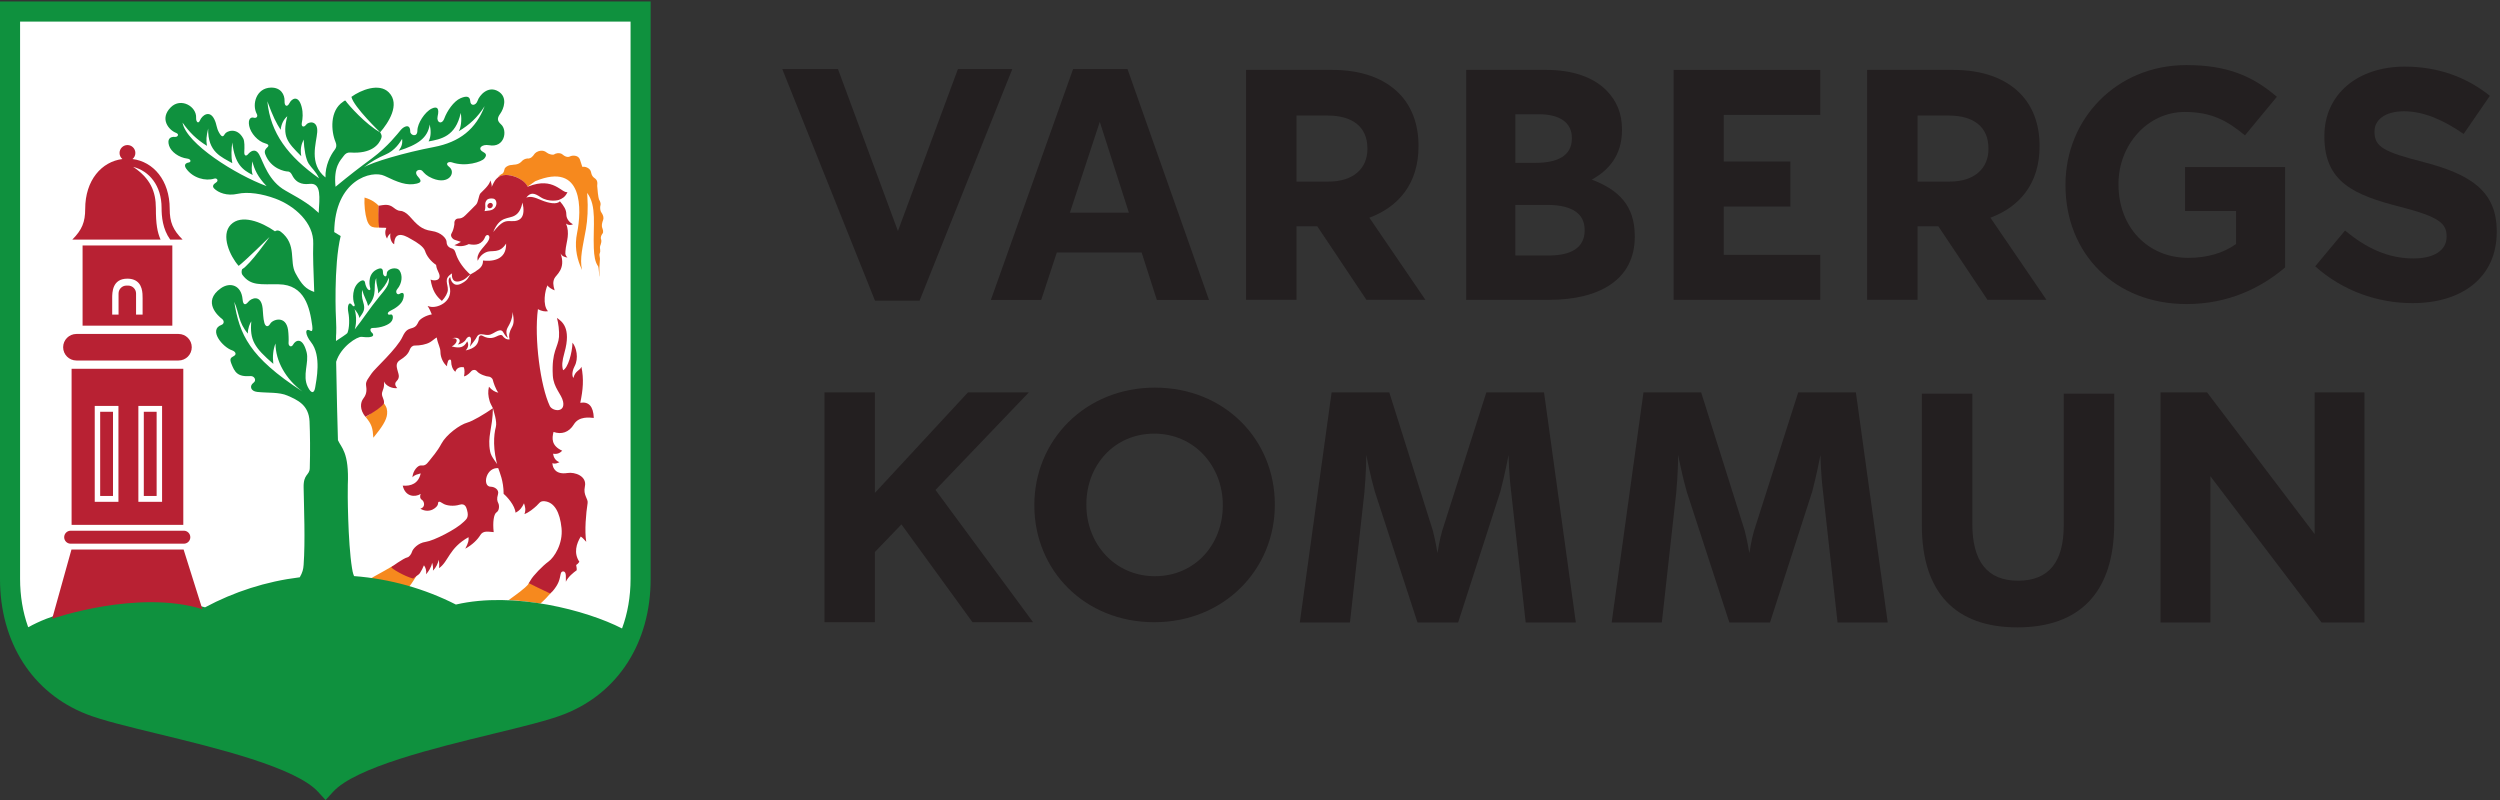<?xml version="1.0" encoding="UTF-8" standalone="no"?><!DOCTYPE svg PUBLIC "-//W3C//DTD SVG 1.1//EN" "http://www.w3.org/Graphics/SVG/1.1/DTD/svg11.dtd"><svg width="100%" height="100%" viewBox="0 0 400 128" version="1.1" xmlns="http://www.w3.org/2000/svg" xmlns:xlink="http://www.w3.org/1999/xlink" xml:space="preserve" xmlns:serif="http://www.serif.com/" style="fill-rule:evenodd;clip-rule:evenodd;stroke-linejoin:round;stroke-miterlimit:2;"><rect x="0" y="0" width="400" height="128" fill="#333333" stroke="none"/><g><path d="M2.53,96.615l-0,5.51l51.935,-0l0,-5.51l4.953,-0l0,5.085l42.313,0l0,-5.085l0.867,-0l0,-94.196l-101.05,0l-0,94.196l0.982,-0Z" style="fill:#fff;"/><path d="M252.134,99.596l-8.025,-0l-2.308,-20.772c-0.368,-2.891 -0.421,-5.73 -0.421,-6.047c-0.104,0.525 -0.628,3.208 -1.31,5.837l-6.766,20.982l-6.505,-0l-6.819,-20.929c-0.734,-2.577 -1.258,-5.258 -1.364,-5.89c-0,0.317 -0.053,3.208 -0.315,6.047l-2.308,20.772l-8.024,-0l5.087,-36.808l9.233,-0l6.975,22.138c0.367,1.418 0.682,3.258 0.735,3.575c0.052,-0.265 0.314,-2.103 0.734,-3.523l7.081,-22.19l9.232,-0l5.088,36.808Z" style="fill:#231f20;fill-rule:nonzero;"/><path d="M302.034,99.596l-8.027,-0l-2.308,-20.772c-0.366,-2.891 -0.418,-5.73 -0.418,-6.047c-0.105,0.525 -0.63,3.208 -1.313,5.837l-6.766,20.982l-6.503,-0l-6.819,-20.929c-0.734,-2.577 -1.26,-5.258 -1.364,-5.89c-0,0.317 -0.052,3.208 -0.316,6.047l-2.307,20.772l-8.026,-0l5.088,-36.808l9.233,-0l6.974,22.138c0.369,1.418 0.683,3.258 0.735,3.575c0.054,-0.265 0.316,-2.103 0.735,-3.523l7.082,-22.19l9.23,-0l5.09,36.808Z" style="fill:#231f20;fill-rule:nonzero;"/><path d="M307.494,84.025l-0,-21.034l8.078,0l-0,20.825c-0,5.994 2.382,9.097 7.311,9.097c4.931,0 7.313,-2.998 7.313,-8.835l0,-21.087l8.077,0l-0,20.772c-0,11.148 -5.632,16.617 -15.494,16.617c-9.862,0 -15.285,-5.522 -15.285,-16.355Z" style="fill:#231f20;fill-rule:nonzero;"/><path d="M345.688,62.787l7.448,-0l17.207,22.664l-0,-22.664l7.972,-0l-0,36.808l-6.873,-0l-17.78,-23.399l-0,23.399l-7.974,-0l-0,-36.808Z" style="fill:#231f20;fill-rule:nonzero;"/><path d="M131.919,62.787l8.067,-0l0,16.073l14.882,-16.073l9.743,-0l-14.932,15.603l15.615,21.166l-9.693,-0l-11.37,-15.653l-4.245,4.412l0,11.241l-8.067,-0l-0,-36.769Z" style="fill:#231f20;fill-rule:nonzero;"/><path d="M165.495,80.891l-0,-0.101c-0,-10.318 8.119,-18.77 19.291,-18.77c11.172,-0 19.186,8.345 19.186,18.665l0,0.105c0,10.318 -8.119,18.764 -19.291,18.764c-11.172,0 -19.186,-8.345 -19.186,-18.663Zm30.153,-0l-0,-0.101c-0,-6.224 -4.553,-11.408 -10.967,-11.408c-6.413,-0 -10.862,5.079 -10.862,11.303l0,0.105c0,6.218 4.553,11.402 10.967,11.402c6.413,-0 10.862,-5.079 10.862,-11.301Z" style="fill:#231f20;fill-rule:nonzero;"/><path d="M234.591,11.183l12.816,0c4.195,0 7.498,1.157 9.597,3.258c1.676,1.682 2.515,3.731 2.515,6.254l-0,0.105c-0,4.154 -2.201,6.466 -4.824,7.938c4.248,1.629 6.869,4.099 6.869,9.041l-0,0.104c-0,6.729 -5.452,10.092 -13.736,10.092l-13.237,-0l0,-36.792Zm11.087,14.874c3.564,-0 5.82,-1.156 5.82,-3.889l0,-0.106c0,-2.417 -1.888,-3.783 -5.295,-3.783l-3.746,-0l-0,7.778l3.221,-0Zm2.15,14.822c3.564,0 5.716,-1.262 5.716,-3.994l-0,-0.105c-0,-2.472 -1.837,-3.994 -5.979,-3.994l-5.108,-0l-0,8.093l5.371,0Z" style="fill:#231f20;fill-rule:nonzero;"/><path d="M370.432,42.613l4.771,-5.728c3.305,2.732 6.765,4.466 10.958,4.466c3.304,-0 5.295,-1.312 5.295,-3.467l-0,-0.104c-0,-2.051 -1.258,-3.103 -7.392,-4.681c-7.392,-1.89 -12.163,-3.941 -12.163,-11.245l0,-0.106c0,-6.676 5.347,-11.09 12.845,-11.09c5.348,-0 9.909,1.68 13.632,4.676l-4.195,6.099c-3.252,-2.26 -6.448,-3.629 -9.541,-3.629c-3.095,0 -4.72,1.42 -4.72,3.207l0,0.106c0,2.417 1.574,3.207 7.919,4.834c7.444,1.945 11.638,4.625 11.638,11.039l-0,0.104c-0,7.306 -5.559,11.407 -13.475,11.407c-5.557,-0 -11.169,-1.944 -15.572,-5.888Z" style="fill:#231f20;fill-rule:nonzero;"/><path d="M125.162,11.052l8.913,-0l9.594,25.912l9.597,-25.912l8.702,-0l-14.838,37.055l-7.129,-0l-14.839,-37.055Z" style="fill:#231f20;fill-rule:nonzero;"/><path d="M199.368,11.182l13.754,0c4.667,0 8.284,1.314 10.697,3.731c2.043,2.05 3.144,4.942 3.144,8.411l-0,0.104c-0,5.939 -3.197,9.672 -7.864,11.405l8.966,13.14l-9.438,0l-7.865,-11.771l-3.32,0l0,11.771l-8.074,0l0,-36.791Zm13.23,17.87c3.933,-0 6.187,-2.102 6.187,-5.202l-0,-0.107c-0,-3.469 -2.413,-5.255 -6.345,-5.255l-4.998,0l0,10.564l5.156,-0Z" style="fill:#231f20;fill-rule:nonzero;"/><path d="M298.738,11.182l13.753,0c4.667,0 8.284,1.314 10.697,3.731c2.043,2.05 3.144,4.942 3.144,8.411l-0,0.104c-0,5.939 -3.197,9.672 -7.864,11.405l8.966,13.14l-9.437,0l-7.866,-11.771l-3.32,0l0,11.771l-8.073,0l0,-36.791Zm13.229,17.87c3.933,-0 6.187,-2.102 6.187,-5.202l0,-0.107c0,-3.469 -2.413,-5.255 -6.345,-5.255l-4.998,0l0,10.564l5.156,-0Z" style="fill:#231f20;fill-rule:nonzero;"/><path d="M171.693,11.052l8.711,-0l13.035,36.934l-8.348,-0l-2.432,-7.595l-13.566,0l-2.498,7.595l-8.055,-0l13.153,-36.934Zm-0.509,22.977l9.437,-0l-4.655,-14.534l-4.782,14.534Z" style="fill:#231f20;fill-rule:nonzero;"/><path d="M267.776,11.183l23.465,0l0,7.2l-15.444,-0l0,7.463l10.663,-0l-0,7.201l-10.663,0l0,7.726l15.444,0l0,7.202l-23.465,-0l0,-36.792Z" style="fill:#231f20;fill-rule:nonzero;"/><path d="M330.477,29.638l-0,-0.103c-0,-10.511 8.168,-19.121 19.335,-19.121c6.64,0 10.644,1.792 14.486,5.069l-5.108,6.18c-2.845,-2.376 -5.376,-3.749 -9.64,-3.749c-5.903,-0 -10.592,5.231 -10.592,11.513l-0,0.108c-0,6.759 4.638,11.722 11.17,11.722c2.953,-0 5.587,-0.738 7.642,-2.218l0,-5.282l-8.168,0l-0,-7.023l16.018,0l0,16.055c-3.795,3.22 -9.013,5.861 -15.757,5.861c-11.485,0 -19.386,-8.08 -19.386,-19.012Z" style="fill:#231f20;fill-rule:nonzero;"/><path d="M59.309,36.172c0.331,0.246 0.872,0.258 1.364,0.236c0,-1.249 -0.15,-2.448 -0.088,-3.5c-0.435,-0.435 -1.031,-0.944 -2.259,-1.304c-0.074,1.108 0.073,2.588 0.368,3.548c0.163,0.532 0.369,0.838 0.615,1.02Z" style="fill:#f6891e;fill-rule:nonzero;"/><path d="M96.501,35.172c0.134,-0.357 -0.017,-0.742 -0.169,-0.998c-0.037,-0.063 -0.073,-0.125 -0.107,-0.17c-0.12,-0.154 -0.199,-0.458 -0.199,-0.759c-0.004,-0.125 0.009,-0.253 0.043,-0.368c0.071,-0.254 0,-0.497 -0.091,-0.7c-0.051,-0.105 -0.101,-0.202 -0.142,-0.28c-0.097,-0.196 -0.279,-1.745 -0.283,-2.128c0,-0.054 0,-0.11 0.007,-0.17c0.04,-0.356 0.017,-0.621 -0.159,-0.847c-0.07,-0.094 -0.158,-0.177 -0.283,-0.261c-0.245,-0.166 -0.387,-0.385 -0.479,-0.649c-0.03,-0.091 -0.056,-0.192 -0.073,-0.294c-0.051,-0.269 -0.216,-0.474 -0.422,-0.618c-0.269,-0.192 -0.617,-0.274 -0.867,-0.243c-0.035,0.004 -0.075,0.001 -0.112,0.003c-0.115,-0.389 -0.238,-0.777 -0.378,-1.159c-0.122,-0.335 -0.367,-0.505 -0.633,-0.578c-0.375,-0.107 -0.787,-0.024 -0.958,0.073c-0.189,0.112 -0.452,0.112 -0.728,-0.007c-0.145,-0.06 -0.297,-0.156 -0.442,-0.286c-0.236,-0.212 -0.563,-0.25 -0.842,-0.216c-0.216,0.027 -0.409,0.101 -0.497,0.172c-0.161,0.132 -0.617,0.037 -0.933,-0.109c-0.095,-0.044 -0.183,-0.091 -0.243,-0.142c-0.472,-0.398 -0.994,-0.38 -1.392,-0.23c-0.223,0.084 -0.404,0.208 -0.52,0.324c-0.04,0.04 -0.073,0.08 -0.096,0.116c-0.123,0.199 -0.317,0.423 -0.519,0.568c-0.055,0.039 -0.329,0.158 -0.402,0.145c-0.258,-0.036 -0.696,0.066 -0.974,0.317c-0.039,0.035 -0.282,0.285 -0.381,0.357c-0.233,0.168 -0.514,0.263 -0.779,0.293c-0.163,0.018 -0.333,0.016 -0.513,0.061c-0.484,-0.008 -0.889,0.226 -1.083,0.44c-0.065,0.072 -0.107,0.143 -0.118,0.201c-0.031,0.154 -0.068,0.283 -0.109,0.395c-0.059,0.156 -0.129,0.275 -0.224,0.345c-0.008,0.002 -0.371,0.197 -0.529,0.358c-0.071,0.072 -0.194,0.256 -0.194,0.256c0.655,-0.42 1.58,-0.473 2.556,-0.169c1.013,0.315 1.783,0.953 2.188,1.646l1.202,-0.864c7.781,-3.241 7.442,4.659 6.706,8.286c-0.414,2.033 -0.09,3.729 0.483,5.199c0.096,0.245 0.198,0.486 0.311,0.72c-0.419,-1.889 0.128,-3.721 0.628,-6.591c0.241,-1.386 0.362,-3.276 0.216,-5.33c-0.01,-0.142 -0.018,-0.282 -0.031,-0.426c1.589,2.104 0.93,5.239 1.07,8.839c0.048,1.221 0.186,2.226 0.706,2.941c0.071,0.097 0.148,1.545 0.234,1.631c-0.097,-1.078 -0.029,-1.946 0.025,-2.588c0.006,-0.079 0.013,-0.157 0.017,-0.226c0.006,-0.093 -0.011,-0.204 -0.035,-0.32c-0.033,-0.197 -0.077,-0.41 -0.007,-0.582c0.099,-0.249 0.108,-0.407 0.072,-0.678c-0.004,-0.032 -0.01,-0.063 -0.017,-0.097c-0.03,-0.192 -0.007,-0.327 0.027,-0.436c0.026,-0.088 0.06,-0.159 0.084,-0.232c0.058,-0.165 0.168,-0.555 0.058,-0.829c-0.031,-0.08 -0.045,-0.162 -0.045,-0.244c0.004,-0.179 0.071,-0.366 0.186,-0.541c0.023,-0.037 0.049,-0.07 0.077,-0.104c0.223,-0.278 0.058,-0.666 -0.054,-0.999c-0.023,-0.062 -0.03,-0.13 -0.037,-0.202c-0.024,-0.205 0.02,-0.441 0.091,-0.685c0.034,-0.112 0.072,-0.219 0.112,-0.331Z" style="fill:#f6891e;fill-rule:nonzero;"/><path d="M61.939,66.236c0.052,-0.6 -0.045,-1.096 -0.496,-1.681c0.011,-0.086 -2.859,2.275 -2.966,2.128c0.037,0.049 -0,-0 0.041,0.05c0.004,0.006 0.009,0.013 0.013,0.016c0.951,1.158 1.103,1.719 1.204,3.286c1.339,-1.631 2.116,-2.778 2.204,-3.799Z" style="fill:#f6891e;fill-rule:nonzero;"/><path d="M59.284,92.562c0.533,0.117 1.234,0.314 1.755,0.459c0.095,0.03 0.191,0.057 0.283,0.083c1.231,0.366 2.457,0.748 3.693,1.24c0.566,-0.5 1.067,-1.326 1.597,-2.165c-1.457,-0.15 -2.633,-0.757 -3.709,-1.659c-0.003,0.016 -2.341,1.354 -3.619,2.042Z" style="fill:#f6891e;fill-rule:nonzero;"/><path d="M84.477,93.535c-0.584,0.68 -1.964,1.659 -3.132,2.504c0.556,0.01 1.152,0.036 1.701,0.081l-0.003,0.005c1.134,0.101 2.252,0.28 3.427,0.442c0.67,-0.597 1.274,-1.229 1.729,-1.773c-1.182,-0.387 -3.548,-1.546 -3.56,-1.553l-0.162,0.294Z" style="fill:#f6891e;fill-rule:nonzero;"/><path d="M43.73,58.218c-0.14,-1.157 -0.033,-2.313 0.351,-3.263c-0,2.773 1.609,5.685 4.307,7.683c-8.553,-5.533 -10.069,-9.158 -10.91,-14.349c0.802,1.789 0.633,3.263 2.174,5.086c-0,-0.841 0.316,-1.614 0.559,-1.965c-0.28,3.018 0.509,4.213 3.519,6.808Zm-10.422,-37.66c-0.099,3.818 2.174,4.561 3.858,5.553c-0.199,-1.041 -0.149,-2.279 -0,-3.321c0.395,3.423 1.583,4.366 3.264,5.207c-0.248,-0.795 -0.148,-1.438 -0.049,-2.183c0.296,1.289 0.89,2.529 2.275,3.967c-4.947,-1.834 -12.861,-6.792 -13.453,-10.165c1.088,1.536 2.225,2.678 3.908,3.721c-0.149,-0.895 -0.099,-1.54 0.197,-2.779Zm14.894,4.435c-0.187,-1.143 0,-1.866 0.38,-2.663c0.08,1.597 0.343,3.121 0.801,3.844c0.455,0.722 1.138,1.217 1.668,2.358c-4.934,-3.5 -7.783,-7.193 -8.277,-12.332c0.951,2.588 1.404,3.426 2.127,4.568c0.115,-1.027 0.571,-1.75 1.064,-2.169c-0.838,3.276 -0.04,4.111 2.237,6.394Zm8.695,-5.634c0.007,0.01 0.014,0.022 0.02,0.032c-0.005,-0 -0.011,-0.001 -0.016,-0.001c-0.001,-0.01 -0.002,-0.021 -0.004,-0.031Zm-1.566,-2.284c0.001,-0.001 0.001,-0.002 0.002,-0.003c0.001,0.001 0.001,0.002 0.002,0.004c-0.001,-0 -0.003,-0.001 -0.004,-0.001Zm13.427,2.843c0.177,0.904 0.268,1.807 -0.184,2.711c1.94,-0.362 4.331,-0.769 5.14,-4.563c0.225,1.173 0,2.442 -0.316,2.935c1.714,-1.039 2.977,-2.167 4.147,-4.021c-1.396,3.661 -3.971,5.762 -8.159,6.551c-4.553,0.861 -9.961,2.441 -11.178,3.255c0.993,-0.814 2.322,-1.571 3.427,-2.035c1.622,-0.675 2.389,-2.031 2.703,-2.528c0.089,0.813 -0.092,1.266 -0.543,1.897c3.024,-0.948 4.645,-2.033 4.963,-4.202Zm-10.656,28.382c-0.247,-0.78 -0.237,-1.422 -0.129,-1.922c0.261,1.185 0.707,1.603 0.916,2.579c1.656,-1.816 0.712,-3.264 1.313,-4.448c-0.026,1.21 0.37,1.658 0.289,2.447c0.841,-0.918 1.287,-1.421 1.732,-2.527c0.107,1.106 -0.432,1.7 -1.548,3.055c-1.496,1.814 -2.754,3.789 -3.91,5.21c0.367,-1.158 0.183,-2.71 -0.052,-3.237c0.366,0.448 0.707,0.869 0.786,1.421c0.603,-0.921 1.024,-1.262 0.603,-2.578Zm42.789,44.317c-0,2.866 -0.474,5.535 -1.364,7.936c-5.662,-2.91 -17.299,-5.983 -26.581,-3.826c-4.961,-2.517 -10.465,-4.108 -16.292,-4.552l-0.007,0c-0.212,-0.513 -0.276,-0.977 -0.325,-1.282c-0.672,-4.154 -0.718,-12.301 -0.672,-13.3c0.237,-5.263 -1.068,-5.977 -1.579,-7.166c-0.053,-1.712 -0.221,-8.051 -0.287,-12.538c0.743,-2.426 3.392,-4.084 4.091,-3.994c2.144,0.278 1.991,-0.393 1.602,-0.695c-0.22,-0.171 -0.395,-0.727 0.182,-0.726c1.238,0.002 2.685,-0.485 3.047,-1.15c0.285,-0.523 0.151,-1.119 -0.24,-0.999c-0.472,0.146 -0.633,-0.3 -0,-0.604c0.77,-0.367 1.81,-1.028 2.051,-1.906c0.312,-1.133 -0.221,-1.033 -0.543,-0.817c-0.452,0.303 -0.784,-0.302 -0.423,-0.727c0.825,-0.965 0.875,-2.237 0.392,-2.964c-0.483,-0.727 -2.053,-0.304 -2.053,0.453c0,0.826 -0.601,0.362 -0.601,-0.031c0,-0.608 -0.123,-0.966 -0.816,-0.696c-1.561,0.613 -1.45,2.301 -1.237,3.086c0.087,0.328 -0.181,0.393 -0.393,0.152c-0.212,-0.241 -0.387,-0.721 -0.423,-0.998c-0.06,-0.484 -0.423,-0.484 -0.726,-0.303c-1.465,0.88 -1.266,3.026 -1.025,3.571c0.241,0.545 -0.12,0.545 -0.271,0.332c-0.586,-0.823 -0.875,0.092 -0.663,1.119c0.209,1.031 0.173,2.558 -0.154,3.296c-0.048,0.109 -1.173,0.849 -1.823,1.273c0.003,-0.649 0.015,-1.103 0.039,-1.274l-0,0.001c0.024,-0.089 0.014,-1.528 -0.029,-2.111c-0.02,0.009 -0.418,-8.636 0.741,-13.413l-1.032,-0.633c0.084,-8.357 6.006,-9.977 8.059,-8.986c2.12,1.017 3.55,1.617 5.172,1.224c1.144,-0.276 0.276,-0.909 0.039,-1.266c-0.566,-0.849 0.476,-1.149 0.83,-0.751c0.354,0.394 0.673,0.793 1.62,1.189c2.678,1.117 3.828,-0.993 2.645,-1.864c-0.652,-0.481 -0.16,-0.87 0.434,-0.71c2.252,0.79 4.778,-0.083 5.212,-0.595c0.492,-0.581 0.235,-0.832 -0.194,-1.068c-0.999,-0.546 -0.154,-1.277 0.948,-1.071c2.525,0.477 2.997,-2.377 1.932,-3.327c-0.667,-0.594 -0.632,-1.027 -0.119,-1.739c0.514,-0.715 1.264,-2.614 -0.353,-3.565c-1.621,-0.951 -3.005,0.672 -3.28,1.504c-0.275,0.831 -1.135,0.91 -1.183,0.08c-0.041,-0.674 -0.438,-0.948 -1.541,-0.475c-1.107,0.475 -2.171,2.058 -2.606,3.246c-0.395,1.079 -1.304,0.635 -1.067,-0.355c0.292,-1.224 -0.04,-1.665 -0.949,-1.227c-1.104,0.527 -2.291,2.375 -2.291,3.523c-0,1.146 -1.145,0.752 -1.145,0.158c0,-1.351 -1.026,-0.833 -1.499,-0.278c-0.474,0.554 -2.055,2.652 -4.622,4.556c-2.228,1.649 -3.422,2.566 -5.83,4.545c-0.344,-3.232 0.789,-4.222 1.314,-4.945c0.254,-0.348 0.561,-0.56 1.02,-0.533c3.437,0.249 4.653,-1.29 5.002,-2.338c0.097,-0.295 0.031,-0.524 -0.199,-0.891c1.285,-1.483 3.29,-4.485 1.382,-6.395c-1.553,-1.555 -4.467,-0.377 -5.981,0.721c0.36,1.6 4.598,5.672 4.599,5.674c-2.269,-1.229 -5.103,-4.399 -5.549,-5.073c-0.187,-0.013 -0.207,0.065 -0.403,0.196c-2.126,1.42 -1.911,4.683 -1.185,6.43c0.18,0.435 0.197,0.822 -0.164,1.285c-0.639,0.816 -1.512,2.505 -1.447,4.385c-2.731,-2.178 -1.432,-5.575 -1.319,-7.256c0.133,-1.91 -1.381,-1.746 -1.807,-1.152c-0.313,0.431 -0.787,0.33 -0.659,-0.331c0.135,-0.659 0.23,-1.583 -0.032,-2.571c-0.513,-1.937 -1.572,-1.334 -1.942,-0.595c-0.36,0.727 -0.821,0.494 -0.788,-0.295c0.043,-1.06 -0.592,-2.209 -2.172,-2.178c-2.367,0.051 -3.091,2.704 -2.269,4.222c0.218,0.403 -0.066,0.725 -0.495,0.593c-0.427,-0.133 -0.952,0.167 -0.722,1.32c0.229,1.153 1.381,2.475 2.598,2.802c0.674,0.183 0.493,0.463 0.261,0.661c-0.228,0.197 -0.493,0.525 -0.293,1.055c0.881,2.365 3.191,2.768 3.585,2.768c0.395,0 0.592,0.331 0.725,0.596c0.786,1.575 2.136,1.451 2.826,1.384c1.899,-0.181 1.544,2.275 1.416,4.648c-1.216,-1.118 -2.137,-1.811 -5.296,-3.56c-2.742,-1.516 -3.551,-4.546 -4.209,-5.748c-0.656,-1.205 -1.485,-0.459 -1.8,-0.084c-0.314,0.369 -0.627,0.255 -0.6,-0.344c0.039,-0.808 0.066,-1.741 -0.171,-2.179c-1,-1.862 -2.658,-1.174 -2.913,-0.744c-0.258,0.428 -0.457,0.685 -0.942,-0.174c-0.475,-0.837 -0.344,-1.288 -0.767,-2.148c-0.763,-1.562 -1.969,-0.611 -2.297,0.172c-0.274,0.654 -0.653,0.206 -0.617,-0.411c0.1,-1.813 -2.443,-3.291 -4.047,-1.686c-1.871,1.87 -0.276,3.68 0.822,4.092c0.592,0.22 0.275,0.687 -0.137,0.653c-0.911,-0.078 -1.268,0.447 -0.961,1.409c0.31,0.964 1.547,1.9 2.918,2.063c0.581,0.07 0.65,0.55 0.239,0.619c-0.681,0.115 -0.754,0.517 -0.412,0.998c1.066,1.498 3.085,2.029 4.492,1.581c0.428,-0.136 0.757,0.343 0.242,0.653c-0.394,0.237 -0.62,0.584 -0.275,0.928c0.671,0.674 2.058,1.238 3.738,0.86c1.681,-0.377 3.952,-0.02 6.078,0.769c3.019,1.124 6.163,3.841 6.042,7.205c-0.07,2.061 0.039,4.198 0.158,7.722c-1.342,-0.475 -1.973,-1.109 -3.001,-3.01c-1.025,-1.899 0.278,-4.55 -2.33,-6.612c-0.262,-0.206 -0.592,-0.316 -0.947,-0.077c-2.213,-1.545 -5.411,-2.773 -7.071,-1.068c-1.656,1.699 -0.107,5.067 1.256,6.595c1.054,-0.794 4.951,-4.633 4.951,-4.633c0,-0 -3.112,4.436 -4.392,5.164c-0.155,0.356 -0.076,0.75 0.045,0.908c1.356,1.817 2.921,1.466 5.803,1.508c4.192,0.056 4.975,3.757 5.371,6.648c0.087,0.635 0,0.95 -0.277,0.793c-0.966,-0.553 -0.869,0.633 0.08,1.82c1.727,2.163 0.83,6.175 0.672,7.208c-0.16,1.028 -0.631,1.068 -1.186,-0.042c-0.92,-1.845 0.239,-3.917 -0.197,-5.582c-0.676,-2.579 -1.818,-1.82 -2.133,-1.226c-0.315,0.593 -0.789,0.236 -0.75,-0.236c0.039,-0.477 0,-1.507 -0.076,-2.062c-0.347,-2.414 -2.453,-1.701 -2.848,-1.027c-0.395,0.675 -0.789,0.435 -0.946,-0.119c-0.211,-0.741 -0.195,-1.624 -0.277,-2.336c-0.253,-2.291 -1.826,-1.623 -2.298,-1.03c-0.477,0.593 -0.83,0.517 -0.91,-0.396c-0.196,-2.298 -2.012,-2.811 -3.475,-1.782c-3.107,2.19 -0.292,4.552 0.14,4.87c0.436,0.317 0.398,0.83 -0.038,0.991c-2.132,0.776 0.159,3.562 1.7,4.077c0.503,0.167 0.789,0.633 0.276,0.908c-0.514,0.28 -0.711,0.438 -0.396,1.231c0.525,1.312 0.934,2.136 3.065,1.978c0.594,-0.043 1.026,0.673 0.473,1.069c-0.687,0.495 -0.473,1.347 0.594,1.465c1.691,0.188 3.516,0 4.858,0.595c1.545,0.682 3.395,1.461 3.516,4.119c0.083,1.862 0.117,4.909 0.037,7.48c-0.035,1.193 -1.027,0.873 -0.985,3.089c0.055,3.249 0.276,8.593 -0,12.392c-0.052,0.71 -0.166,1.188 -0.614,1.983c-5.424,0.666 -10.538,2.332 -15.157,4.808c-7.874,-2.269 -21.354,-0.726 -28.271,3.182l-0.073,-0.126c-0.815,-2.316 -1.252,-4.874 -1.252,-7.612l-0,-89.16l97.678,-0l-0,89.16Zm3.212,0.009l0,-92.391l-104.103,0l-0,92.382c-0,10.16 5.175,18.253 13.839,21.649c2.468,0.973 6.631,1.984 11.452,3.154c9.29,2.256 22.013,5.345 25.61,9.281l1.185,1.299l0.006,-0.007l0.006,0.007l1.185,-1.299c3.591,-3.938 16.297,-7.027 25.574,-9.283c4.807,-1.167 8.958,-2.177 11.421,-3.148c8.658,-3.394 13.826,-11.485 13.826,-21.645l-0.001,0.001Z" style="fill:#0f913e;fill-rule:nonzero;"/><path d="M72.331,43.74c-0.106,0.545 0.048,1.672 1.41,1.199c0.874,-0.301 0.878,-0.577 1.498,-1.016c-1.016,-0.906 -1.857,-2.052 -2.243,-3.156c-0.17,-0.49 -0.22,-0.882 -0.734,-1.026c-0.51,-0.15 -0.806,-0.516 -0.806,-1.029c0,-0.515 -0.805,-1.544 -2.416,-1.763c-1.612,-0.221 -2.323,-1.004 -3.567,-2.399c-0.453,-0.504 -1.028,-0.807 -1.394,-0.807c-0.366,0 -0.732,-0.221 -1.1,-0.516c-0.793,-0.635 -1.453,-0.452 -2.404,-0.306c-0.021,-0.021 -0.099,2.439 0.088,3.501c0.233,-0.01 0.398,0.018 0.442,0.017c0.221,-0.007 0.455,-0.004 0.702,0.021c-0.218,0.512 -0.247,1.13 0.121,1.718c0.091,-0.359 0.254,-0.554 0.542,-0.837c-0.147,0.732 0.157,1.521 0.596,1.74c0.047,-2.602 2.239,-1.082 2.898,-0.713c0.66,0.368 1.831,1.077 2.052,1.812c0.221,0.735 0.877,1.614 1.756,2.203c0.073,0.589 0.223,0.807 0.442,1.32c0.496,1.166 -0.662,1.322 -1.321,1.027c0.274,1.755 0.882,2.648 1.808,3.416c0.544,-0.562 0.927,-1.267 0.951,-1.739c0.057,-1.029 -0.752,-1.799 0.679,-2.667Z" style="fill:#b82133;fill-rule:nonzero;"/><path d="M78.149,32.596c-0.19,0.172 -0.221,0.444 -0.074,0.609c0.152,0.168 0.427,0.162 0.615,-0.009c0.187,-0.173 0.219,-0.447 0.07,-0.612c-0.148,-0.166 -0.425,-0.161 -0.611,0.012Z" style="fill:#b82133;fill-rule:nonzero;"/><path d="M81.8,35.38c-1.006,-0.059 -1.51,0.038 -2.887,1.746c1.089,-2.641 2.405,-2.004 3.494,-2.662c0.711,-0.424 0.992,-1.198 1.197,-2.057c0.499,2.233 -0.239,3.062 -1.804,2.973Zm0.098,16.996c-0.346,0.609 -0.567,1.272 -0.352,1.926c-0.562,0.087 -0.953,-0.306 -1.126,-0.565c-0.176,-0.261 -0.603,-0.097 -0.948,0.078c-0.348,0.17 -1.163,0.553 -2.258,-0.078c-0.383,-0.226 -0.597,0.13 -0.605,0.306c-0.041,0.939 -0.501,1.68 -2.103,2.028c0.431,-0.432 0.524,-1.017 0.242,-1.456c-0.491,0.978 -1.171,1.162 -2.469,0.814c0.822,-0.39 1.25,-1.426 0.043,-1.303c1.147,-0.323 1.585,0.364 0.93,0.989c0.531,-0.061 1.116,-0.454 1.278,-0.781c0.313,-0.626 1.218,-0.908 0.656,1.127c0.625,-0.846 0.872,-1.096 1.091,-1.534c0.199,-0.395 0.524,-0.538 1.123,-0.407c0.997,0.219 1.254,-0.073 1.934,-0.436c0.938,-0.503 1.08,-0.07 1.25,0.186c0.127,0.188 0.251,0.502 0.685,0.813c-0.498,-1.156 -0.135,-1.466 0.219,-2.16c0.502,-0.967 0.505,-1.577 0.536,-2.007c0.237,1.313 0.219,1.853 -0.126,2.46Zm-4.371,-18.595c0.332,-0.881 -0.157,-1.163 0.392,-1.822c0.271,-0.221 0.673,-0.237 1.02,-0.178c0.494,0.085 0.673,0.878 0.267,1.412c-0.452,0.595 -1.184,0.477 -1.679,0.588Zm14.294,34.117c0.806,-1.321 2.489,-1.1 3.187,-1.028c-0.074,-1.909 -0.844,-2.642 -2.163,-2.424c0.441,-2.09 0.586,-3.78 0.184,-5.763c-0.258,0.661 -0.991,0.587 -1.282,1.797c-0.365,-0.513 -0.047,-1.45 0.184,-1.872c0.696,-1.283 0.292,-3.046 -0.334,-3.782c-0.034,1.619 -0.73,4.077 -1.501,4.409c-0.216,-0.699 -0.18,-1.399 0.222,-2.828c1.125,-3.993 -0.438,-4.993 -1.208,-5.544c0.221,0.735 0.404,2.129 0.332,3.047c-0.136,1.684 -1.209,2.241 -0.992,6.167c0.111,1.983 1.409,2.99 1.646,4.186c0.369,1.835 -1.716,1.542 -2.125,0.698c-1.489,-3.125 -2.523,-10.793 -1.904,-15.494c0.626,0.329 1.102,0.405 1.614,0.329c-0.914,-0.989 -0.476,-3.375 -0.074,-4.146c0.147,0.33 0.696,0.623 1.137,0.808c-0.257,-0.842 -0.294,-1.36 -0.04,-1.909c0.289,-0.615 1.868,-1.503 0.991,-4c0.258,0.475 0.66,0.585 1.099,0.66c-0.439,-0.479 -0.366,-0.626 -0.259,-1.581c0.115,-0.954 0.663,-2.311 0.037,-3.853c0.331,0.256 0.7,0.293 1.102,0.111c-0.439,-0.222 -1.061,-0.773 -1.061,-1.581c-0,-0.746 -0.349,-1.304 -1.033,-2.106c-0.454,0.58 -1.859,0.294 -2.949,-0.165c-1.208,-0.508 -1.692,-0.658 -2.429,-0.415c0.688,-0.88 1.269,-0.755 2.274,-0.086c1.33,0.883 2.943,0.478 2.928,0.46c0.549,-0.221 1.024,-0.441 1.39,-1.248c-0.951,0.181 -2.233,-2.497 -6.227,-0.92c-0.006,-0.005 -0.145,0.036 -0.145,0.036c-0.276,-0.654 -1.175,-1.332 -2.188,-1.646c-2.835,-0.879 -3.245,1.166 -3.56,1.684c0.036,-0.255 -0.075,-0.696 -0.221,-1.027c-0.111,0.772 -1.282,1.725 -1.577,2.054c-0.292,0.331 -0.328,1.396 -0.693,1.8c-0.29,0.318 -1.318,1.322 -1.724,1.726c-0.401,0.405 -0.729,0.514 -1.134,0.514c-0.402,-0 -0.656,0.369 -0.623,0.772c0.004,0.04 0.004,0.104 -0.005,0.184c-0.028,0.258 -0.122,0.695 -0.285,1.09l-0,0c-0.054,0.133 -0.117,0.26 -0.185,0.377c-0.221,0.367 0.18,0.882 0.549,0.991c0.307,0.092 0.635,0.207 0.971,0.321c-0.368,0.223 -0.727,0.404 -1.045,0.524c0.841,0.288 1.613,0.168 2.296,-0.165c1.113,0.232 2.153,0.111 2.685,-1.268c0.331,-0.403 0.623,-0.071 0.623,0.15c-0,0.218 -0.075,0.476 -0.365,0.879c-0.627,0.861 -1.795,1.762 -1.503,2.901c0.221,-0.513 0.626,-1.038 1.318,-1.357c0.201,-0.094 0.409,-0.133 0.625,-0.155c0.313,-0.027 0.637,-0.016 0.965,-0.068c0.539,-0.083 1.095,-0.33 1.634,-1.173c0.073,2.79 -2.454,2.862 -3.702,2.716c0.039,0.737 -0.399,1.176 -0.694,1.394c-0.461,0.343 -0.852,0.601 -1.345,0.844c-0.349,0.56 -0.44,0.943 -1.436,1.453c-1.264,0.651 -1.726,-0.532 -1.754,-1.045c-0.519,0.324 -0.132,1.219 -0.042,1.897c0.292,2.148 -2.088,3.152 -3.254,2.829c-0.112,-0.021 -0.224,-0.053 -0.336,-0.103c0.271,0.413 0.489,0.876 0.672,1.352c-0.987,0.162 -1.919,0.753 -2.117,1.151c-0.201,0.404 -0.352,0.809 -0.957,1.009c-0.603,0.203 -1.054,0.203 -1.609,1.412c-0.881,1.932 -4.478,5.145 -4.933,5.852c-0.452,0.706 -1.005,1.262 -0.903,1.918c0.098,0.656 0.148,1.362 -0.406,2.07c-0.548,0.694 -0.62,1.833 0.303,2.978c1.427,-0.754 2.598,-1.605 2.966,-2.128c0.101,-0.753 -0.445,-1.092 -0.298,-1.761c0.1,-0.451 0.402,-0.756 0.301,-1.763c0.303,0.705 1.309,1.159 2.116,1.057c-0.255,-0.303 -0.504,-0.706 -0.101,-1.109c0.653,-0.656 0.251,-1.212 0.101,-1.918c-0.088,-0.397 -0.255,-1.01 0.45,-1.463c0.708,-0.456 1.259,-0.859 1.561,-1.664c0.135,-0.36 0.401,-0.656 0.803,-0.656c0.811,0 1.814,-0.153 2.467,-0.554c0.404,-0.249 0.673,-0.534 1.041,-0.741c0.19,1.103 0.596,1.595 0.596,2.337c0,0.852 0.476,1.836 1.061,2.275c-0.037,-0.292 0.074,-0.551 0.147,-0.806c0.074,-0.258 0.512,-0.477 0.512,0.073c0,0.55 0.184,1.213 0.66,1.615c0.22,-0.696 0.842,-0.807 1.355,-0.733c0.146,0.404 0.146,0.842 0.037,1.468c0.623,-0.148 1.025,-0.698 1.206,-0.881c0.187,-0.183 0.625,-0.256 0.883,0.074c0.365,0.468 1.499,0.844 1.868,0.844c0.198,-0 0.586,0.218 0.655,0.55c0.074,0.331 0.441,1.468 0.88,2.018c-0.475,-0.072 -1.06,-0.401 -1.503,-0.951c-0.181,0.805 -0.146,1.429 0.111,2.312c0.1,0.346 0.313,0.707 0.525,1.126c-1.379,0.965 -3.256,2.072 -4.08,2.296c-1.265,0.348 -3.394,1.964 -4.14,3.346c-0.748,1.386 -1.44,2.074 -1.956,2.768c-0.52,0.691 -0.805,0.806 -1.321,0.748c-0.516,-0.057 -1.325,0.866 -1.382,1.903c0.401,-0.46 0.807,-0.46 1.322,-0.634c-0.345,1.614 -1.553,2.073 -2.875,1.959c0.402,1.789 1.954,1.902 2.875,1.329c-0.17,0.403 -0.115,0.751 0.231,0.976c0.345,0.235 0.576,1.158 -0.286,1.386c1.551,0.923 2.816,-0.346 2.816,-0.749c-0,-0.402 0.175,-0.519 0.751,-0.113c0.571,0.402 1.779,0.516 2.7,0.228c0.921,-0.288 1.091,0.463 1.208,0.866c0.349,1.225 -0.174,1.5 -0.574,1.902c-1.165,1.164 -4.775,3 -6.039,3.171c-1.267,0.171 -2.072,1.154 -2.186,1.557c-0.113,0.402 -0.458,0.862 -0.746,0.923c-0.616,0.124 -2.569,1.546 -2.574,1.563c-0.05,0.184 2.021,1.442 3.501,1.837c0.359,-0.345 0.9,-0.612 1.053,-0.854c-0.274,-0.028 -0.274,-0.028 -0,0c0.276,-0.429 0.51,-0.872 0.663,-1.278c0.261,0.349 0.432,0.836 0.343,1.439c0.347,-0.402 0.847,-1.097 0.963,-1.845c0.104,0.285 0.198,0.802 0.134,1.272c0.515,-0.52 0.766,-1.111 0.939,-1.749c0.056,0.289 0.095,0.823 0.039,1.343c1.553,-1.095 1.551,-3.171 4.715,-4.96c0.058,0.463 0,0.866 -0.518,1.846c1.15,-0.634 1.954,-1.443 2.413,-2.188c0.461,-0.752 1.268,-0.52 2.132,-0.463c-0.174,-1.557 -0,-2.878 0.458,-3.17c0.459,-0.286 0.459,-1.098 0.288,-1.44c-0.174,-0.346 -0.288,-0.695 -0.06,-1.439c0.231,-0.755 -0.576,-1.215 -1.148,-1.215c-1.464,-0 -0.763,-3.351 1.399,-2.949c-0.412,-0.924 -1.324,-1.709 -1.508,-2.699c-0.462,-2.493 0.382,-3.509 0.45,-6.913c0.105,0.453 0.704,2.129 0.465,3.006c-0.335,1.222 -0.539,3.657 0.411,6.655c0.168,0.532 0.839,1.964 0.835,4.044c0.549,0.439 1.828,1.876 1.901,3.01c0.733,-0.362 1.064,-0.879 1.356,-1.504c0.184,0.514 0.331,1.064 0.073,1.729c0.734,-0.263 1.499,-0.92 1.942,-1.326c0.442,-0.403 0.552,-0.805 1.282,-0.732c1.566,0.155 2.453,1.759 2.711,4.293c0.253,2.532 -1.175,4.701 -2.089,5.361c-0.914,0.661 -2.454,2.242 -2.855,2.973c-0.003,0.003 -0.009,0.014 -0.009,0.017l-0.289,0.464c0,-0 2.312,1.157 3.407,1.648c0.192,-0.151 0.35,-0.289 0.442,-0.398c-0.3,-0.098 -0.3,-0.098 -0,-0c0.398,-0.473 0.726,-0.969 0.917,-1.436c0.401,-0.993 0.218,-1.691 0.729,-1.691c0.6,0 0.403,1.03 0.439,1.655c0.332,-0.773 1.249,-1.504 1.725,-1.836c0.036,-0.221 -0,-0.44 -0.075,-0.845c0.221,-0.148 0.332,-0.259 0.513,-0.513c-0.951,-1.397 -0.475,-2.904 0.22,-4.041c0.292,0.188 0.475,0.403 0.878,0.846c-0.292,-1.728 -0.038,-4.587 0.22,-6.204c0.111,-0.695 -0.743,-1.242 -0.438,-2.648c0.365,-1.684 -1.624,-2.349 -2.784,-2.161c-1.831,0.292 -2.381,-0.735 -2.414,-1.58c0.435,0.184 0.766,-0 1.134,-0.148c-0.699,-0.255 -0.953,-0.842 -1.027,-1.359c0.697,0.111 1.098,-0.111 1.466,-0.476c-1.761,-0.809 -1.65,-1.98 -1.392,-3.01c1.245,0.443 2.449,0.108 3.26,-1.212Z" style="fill:#b82133;fill-rule:nonzero;"/><path d="M24.94,33.302c-0,-2.658 -0.885,-4.774 -3.638,-6.603c2.556,0.647 4.551,2.979 4.551,6.559c-0,1.36 0.15,3.365 1.38,5.08l1.984,0c-1.558,-1.56 -2.064,-2.806 -2.064,-4.91c-0,-4.61 -2.64,-7.566 -5.951,-7.981c0.276,-0.232 0.456,-0.577 0.456,-0.969c-0,-0.699 -0.566,-1.27 -1.265,-1.27c-0.701,0 -1.266,0.571 -1.266,1.27c0,0.392 0.18,0.737 0.457,0.969c-3.312,0.415 -5.952,3.371 -5.952,7.981c0,2.104 -0.508,3.35 -2.064,4.91l14.122,0c-0.516,-1.204 -0.75,-2.437 -0.75,-5.036Z" style="fill:#b82133;fill-rule:nonzero;"/><path d="M12.223,57.68l16.341,-0c1.17,-0 2.117,-0.952 2.117,-2.121c0,-1.175 -0.947,-2.125 -2.117,-2.125l-16.341,-0c-1.17,-0 -2.12,0.95 -2.12,2.125c-0,1.169 0.95,2.121 2.12,2.121Z" style="fill:#b82133;fill-rule:nonzero;"/><path d="M29.414,84.914l-18.108,0c-0.571,0 -1.036,0.467 -1.036,1.041c-0,0.574 0.465,1.036 1.036,1.036l18.108,0c0.573,0 1.036,-0.462 1.036,-1.036c-0,-0.574 -0.463,-1.041 -1.036,-1.041Z" style="fill:#b82133;fill-rule:nonzero;"/><path d="M25.932,80.291l-3.793,0l-0,-15.344l3.793,-0l0,15.344Zm-6.981,0l-3.793,0l-0,-15.344l3.793,-0l-0,15.344Zm-7.496,-21.286l-0,24.973l17.874,-0l-0,-24.973l-17.874,0Z" style="fill:#b82133;fill-rule:nonzero;"/><path d="M29.377,87.928l-17.944,0l-3.089,11.075c-0,0 13.628,-4.75 24.031,-1.539l-2.998,-9.536Z" style="fill:#b82133;fill-rule:nonzero;"/><rect x="23.009" y="65.884" width="2.052" height="13.47" style="fill:#b82133;fill-rule:nonzero;"/><path d="M22.816,47.733l0,2.601l-1.053,-0c0.001,-0.021 0.006,-0.041 0.006,-0.063l0,-3.311c0,-0.697 -0.569,-1.267 -1.264,-1.267l-0.274,-0c-0.695,-0 -1.264,0.57 -1.264,1.267l-0,3.311c-0,0.022 0.005,0.042 0.006,0.063l-1.024,-0l-0,-2.601c-0,-0.942 -0,-3.148 2.434,-3.148c0.4,-0 0.759,0.066 1.066,0.188c1.367,0.557 1.367,2.121 1.367,2.96Zm4.756,-8.458l-14.36,0l-0,12.835l14.36,0l0,-12.835Z" style="fill:#b82133;fill-rule:nonzero;"/><rect x="16.028" y="65.884" width="2.052" height="13.47" style="fill:#b82133;fill-rule:nonzero;"/></g></svg>